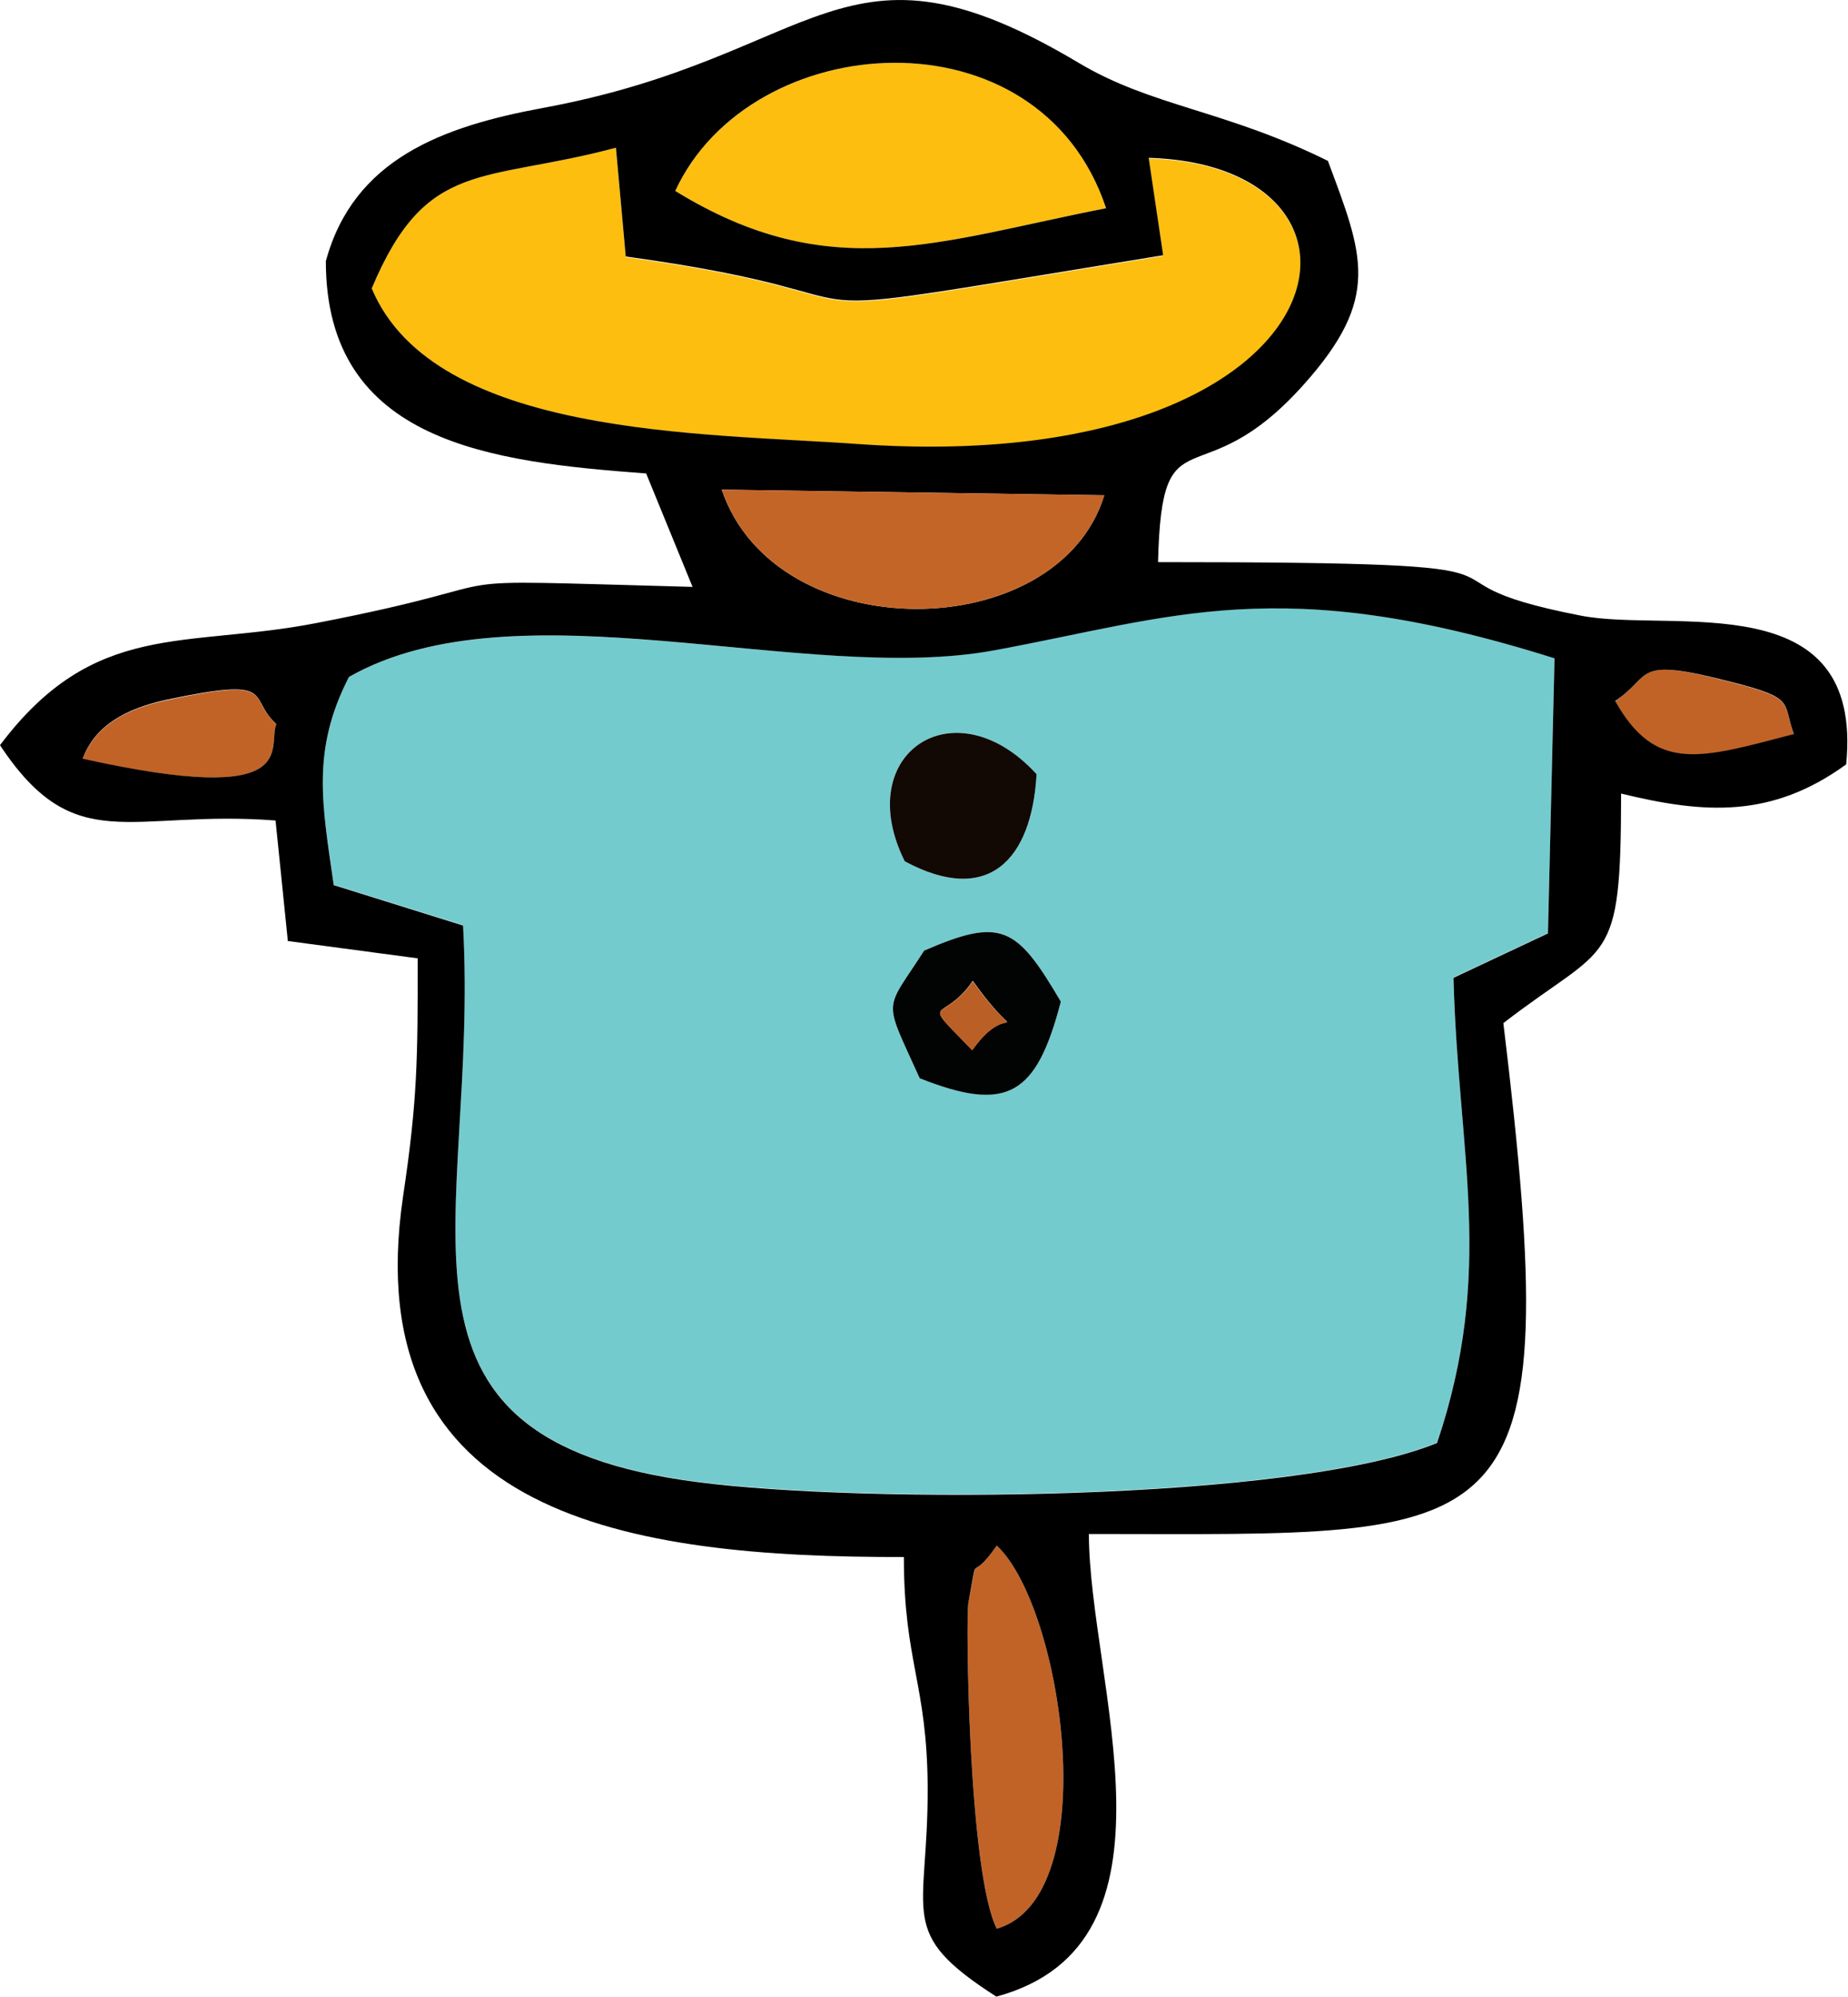 <svg xmlns="http://www.w3.org/2000/svg" viewBox="0 0 213.47 230.6"><defs><style>.a{fill:#c16327;}.a,.b,.c,.d,.e,.f,.g,.h{fill-rule:evenodd;}.b{fill:#fdbe10;}.c{fill:#74cbce;}.e{fill:#c46528;}.f{fill:#020303;}.g{fill:#120904;}.h{fill:#ba6026;}</style></defs><path class="a" d="M115.14,222.75c12.56-3.66,7.66-37.11,0-44.25-3.34,4.82-2,0-3.28,6.6C111.54,186.69,111.86,216.23,115.14,222.75Z"/><path class="a" d="M9.55,87.65c25.63,5.67,21.29-1.39,22.37-4-3.43-3.12.31-5.55-12.67-2.78C14.57,81.86,11,83.82,9.55,87.65Z"/><path class="a" d="M186.58,81c4.73,8.42,9.92,6.6,20.63,3.82-1.33-3.68.26-4.13-7.14-6C188.39,75.74,191,78,186.58,81Z"/><path class="b" d="M42.94,33.31c7.23,17.23,38.5,16.72,56.16,18,56.38,4,63.81-32.15,33.59-33l1.67,11.25c-52.58,8.53-25.57,5.19-62.08.14L71.15,17.06C55.73,21.18,49.27,18.23,42.94,33.31Z"/><path class="b" d="M78,22.05c17.83,11,30.22,5.81,49.77,2C120.1.77,86.74,3.2,78,22.05Z"/><path class="c" d="M106.75,109.79c9-3.89,10.69-2.78,15.79,5.89-2.83,10.8-6.18,12.81-16.3,8.85C102,115,102.13,117,106.75,109.79Zm-2.24-10.32c-6.2-12.5,5.76-20.41,15.23-10.06C119.17,99.38,114.12,104.63,104.51,99.47ZM40.31,78.18c-4.37,8.5-3.09,14.74-1.76,24l14.94,4.67c1.9,34.3-11.93,59.31,27.18,64.29,19,2.44,68.6,2.3,85.33-4.53,6.71-19.93,2.43-33.22,1.9-53.72l10.91-5.13L179.57,76c-31.83-10-44.1-4.71-64.8-.91C93,79.12,59.64,67.21,40.31,78.18Z"/><path class="d" d="M115.14,222.75c-3.28-6.52-3.6-36.06-3.28-37.65,1.24-6.63-.06-1.78,3.28-6.6C122.8,185.64,127.7,219.09,115.14,222.75ZM40.31,78.18c19.33-11,52.64.94,74.46-3.06,20.7-3.8,33-9.13,64.8.91l-.76,31.77-10.91,5.13c.53,20.5,4.81,33.79-1.9,53.72-16.73,6.83-66.31,7-85.33,4.53-39.11-5-25.28-30-27.18-64.29l-14.94-4.67C37.22,92.92,35.94,86.68,40.31,78.18Zm-8.39,5.44c-1.08,2.64,3.26,9.7-22.37,4,1.42-3.83,5-5.79,9.7-6.81C32.23,78.07,28.49,80.5,31.92,83.62Zm175.29,1.16c-10.71,2.78-15.9,4.6-20.63-3.82,4.42-2.92,1.81-5.22,13.49-2.18C207.47,80.65,205.88,81.1,207.21,84.78ZM127.56,57.2C122.2,74.61,89.63,75,83.37,56.55ZM78,22.05c8.7-18.85,42.06-21.28,49.77,2C108.26,27.86,95.87,33.05,78,22.05ZM42.94,33.31c6.33-15.08,12.79-12.13,28.21-16.25l1.13,12.56c36.51,5.05,9.5,8.39,62.08-.14l-1.67-11.25c30.22.9,22.79,37-33.59,33.05C81.44,50,50.17,50.54,42.94,33.31Zm-5.3-3.15c0,21.06,19.25,23.19,37,24.52L80,67.78c-33.93-.91-16.75-1-43.37,4.16C21.4,74.92,10.94,71.52,0,86.06c8.7,13.15,15,7.4,31.83,8.7l1.42,13.92,15,2c0,11.51,0,16.25-1.7,27.56-5.41,37,26.11,41.64,57.86,41.58,0,12.16,2.69,14.6,2.75,26.65.05,14.91-3.69,16.66,7.93,24.12,22.65-6.12,10.72-36.45,10.69-53.43,49.15,0,55.33,2.63,47.88-59,12.21-9.44,13.58-6.12,13.6-26.51,9.58,2.33,17.35,2.9,26-3.37,2.06-21-20.22-15.14-30.65-17.18-23.07-4.48,2.89-6.18-48.84-6.18.43-18,4.68-6.88,16.87-20.55,8.93-10,6.83-14.85,2.75-25.79-11.94-5.9-20.33-6.27-28.77-11.31C97.11-9.13,95,6.52,62.7,12.47,51.17,14.6,40.85,18.34,37.64,30.16Z"/><path class="e" d="M127.56,57.2l-44.19-.65C89.63,75,122.2,74.61,127.56,57.2Z"/><path class="f" d="M112.37,113.27c6.06,8.54,4.45,1.56-.06,8C106,114.8,108.91,118.38,112.37,113.27Zm-5.62-3.48c-4.62,7.22-4.79,5.24-.51,14.74,10.12,4,13.47,2,16.3-8.85C117.44,107,115.71,105.9,106.75,109.79Z"/><path class="g" d="M104.51,99.47c9.61,5.16,14.66-.09,15.23-10.06C110.27,79.06,98.31,87,104.51,99.47Z"/><path class="h" d="M112.31,121.32c4.51-6.49,6.12.49.06-8C108.91,118.38,106,114.8,112.31,121.32Z"/></svg>